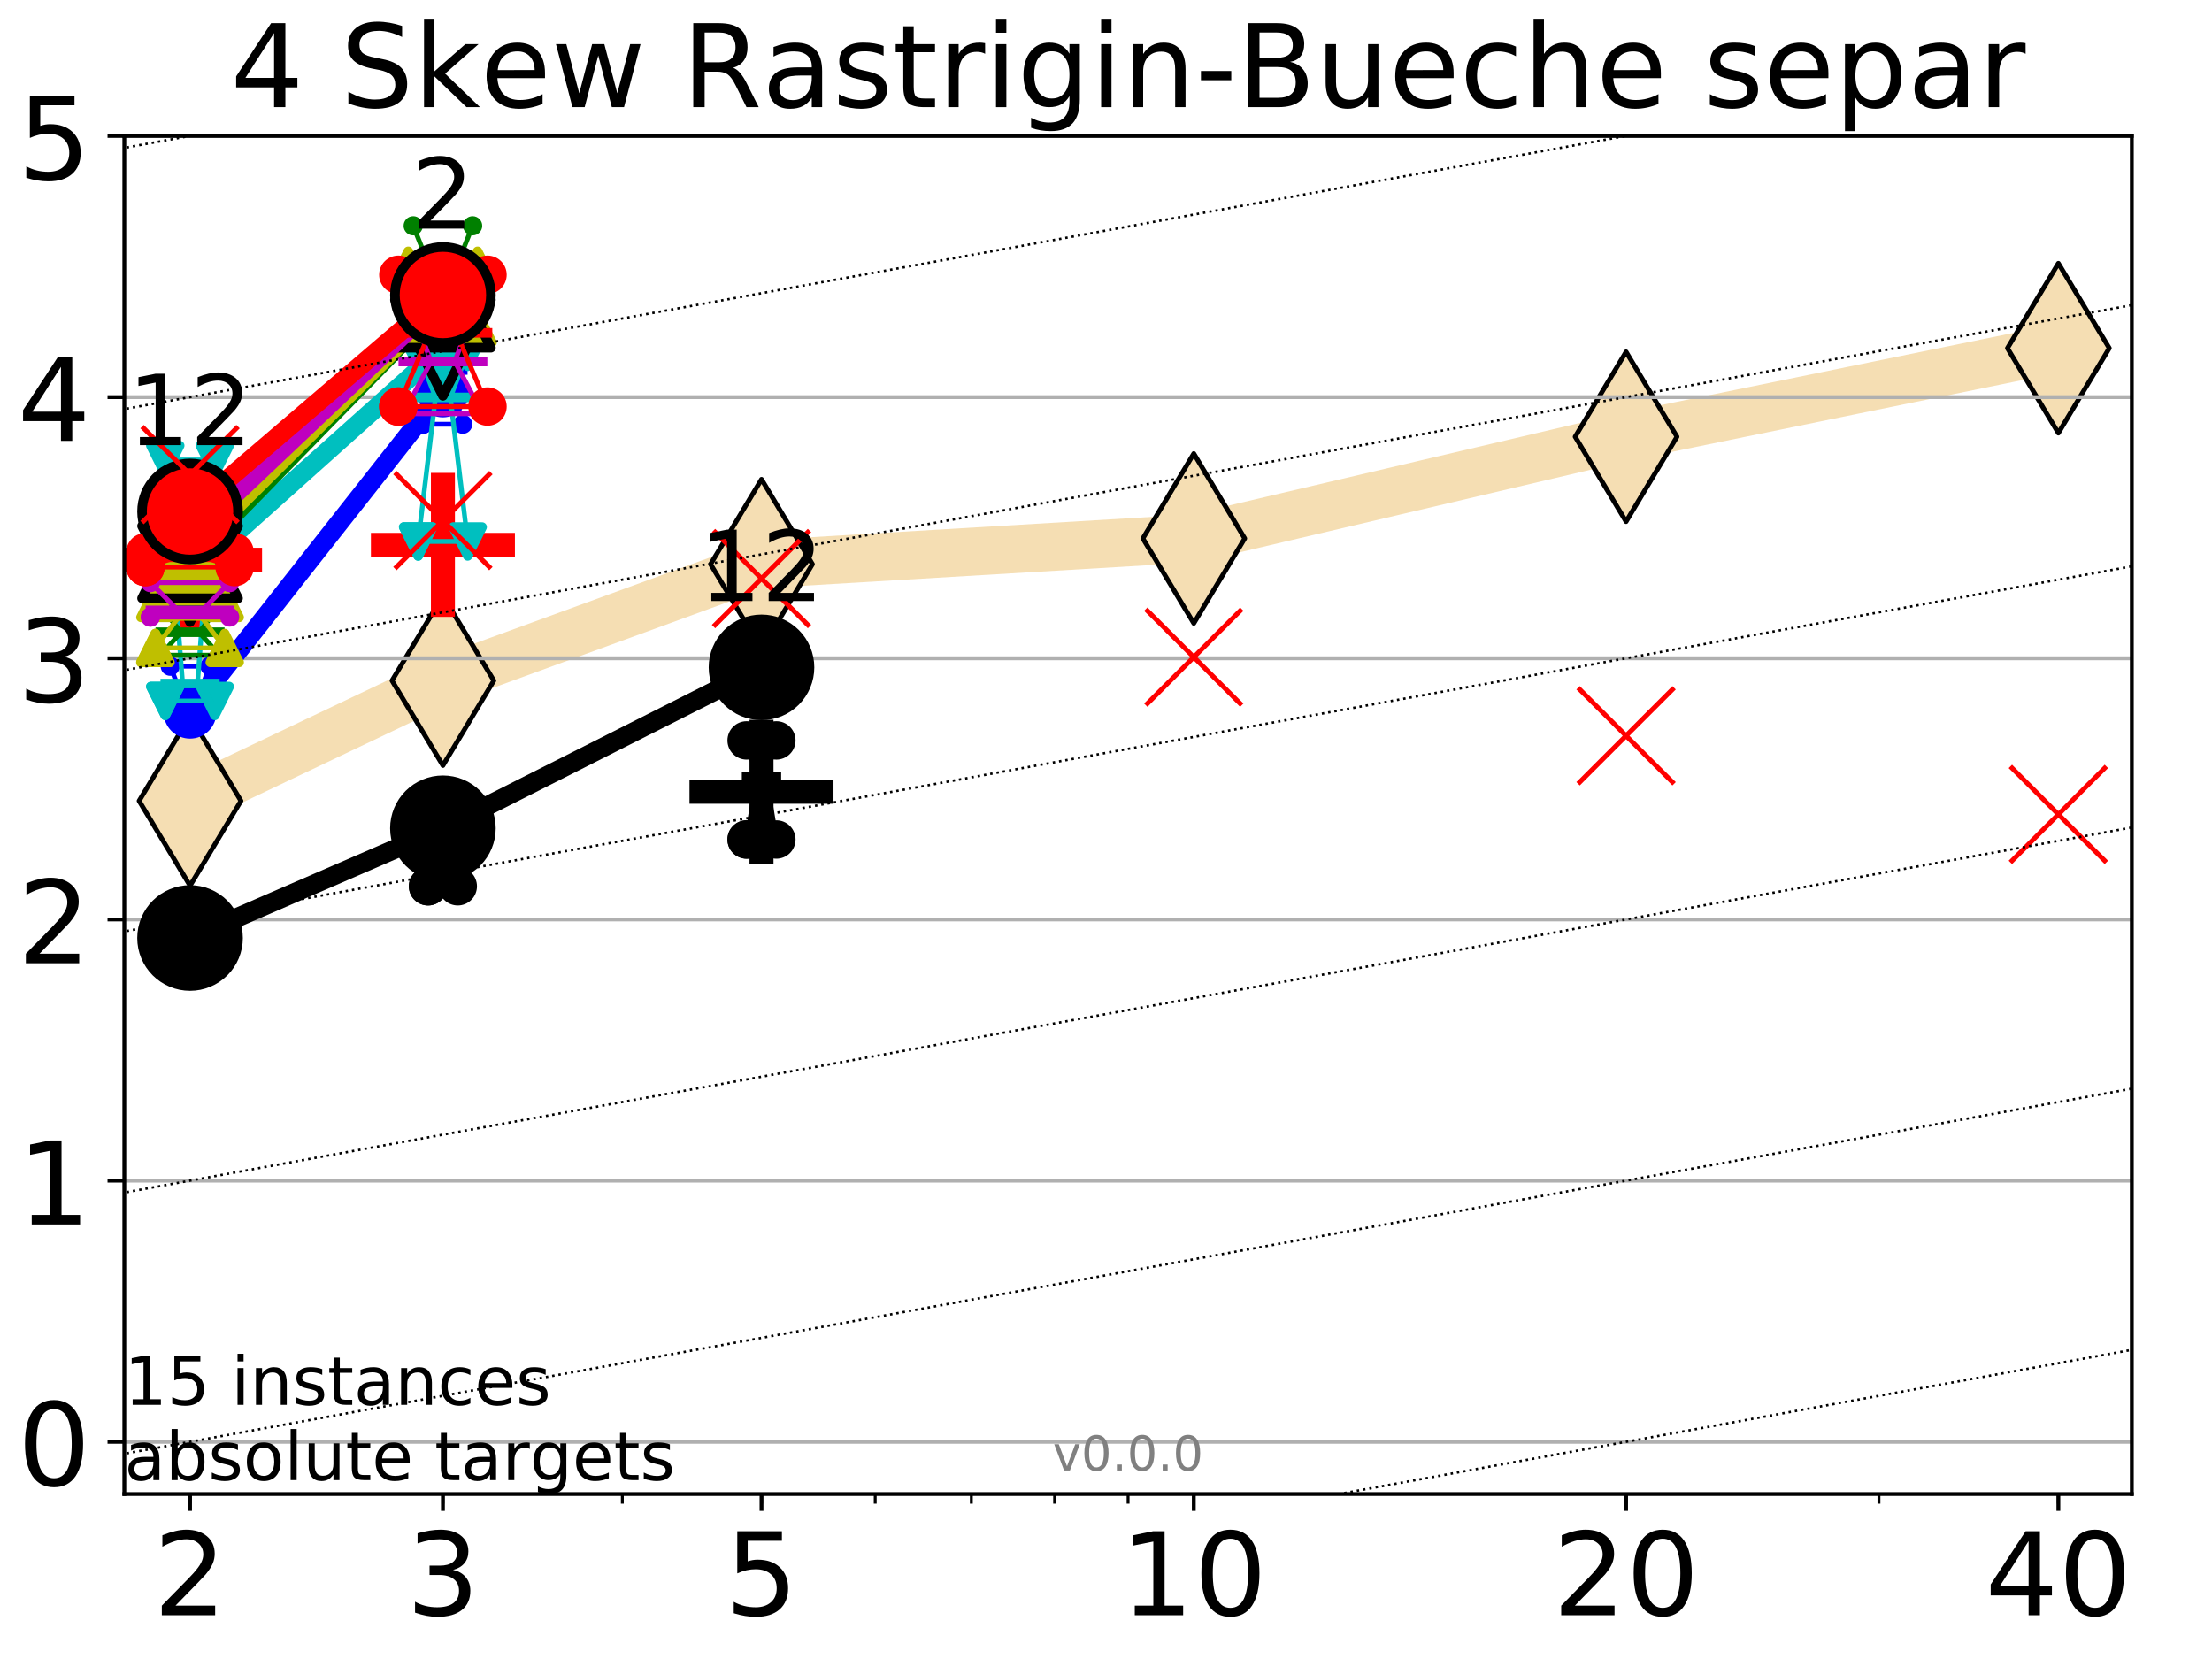 <?xml version="1.0" encoding="utf-8" standalone="no"?>
<!DOCTYPE svg PUBLIC "-//W3C//DTD SVG 1.1//EN"
  "http://www.w3.org/Graphics/SVG/1.1/DTD/svg11.dtd">
<!-- Created with matplotlib (http://matplotlib.org/) -->
<svg height="345.6pt" version="1.1" viewBox="0 0 460.8 345.6" width="460.8pt" xmlns="http://www.w3.org/2000/svg" xmlns:xlink="http://www.w3.org/1999/xlink">
 <defs>
  <style type="text/css">
*{stroke-linecap:butt;stroke-linejoin:round;}
  </style>
 </defs>
 <g id="figure_1">
  <g id="patch_1">
   <path d="M 0 345.6 
L 460.8 345.6 
L 460.8 0 
L 0 0 
z
" style="fill:#ffffff;"/>
  </g>
  <g id="axes_1">
   <g id="patch_2">
    <path d="M 25.9 311.24 
L 444.098 311.24 
L 444.098 28.32 
L 25.9 28.32 
z
" style="fill:#ffffff;"/>
   </g>
   <g id="line2d_1">
    <path clip-path="url(#ped9bd9c19a)" d="M 39.589 166.838 
L 92.267 141.786 
L 158.634 117.531 
L 248.688 112.166 
L 338.742 90.977 
L 428.796 72.533 
" style="fill:none;stroke:#f5deb3;stroke-linecap:square;stroke-width:10;"/>
    <defs>
     <path d="M -0 17.678 
L 10.607 0 
L 0 -17.678 
L -10.607 -0 
z
" id="m36a11fef7a" style="stroke:#000000;stroke-linejoin:miter;"/>
    </defs>
    <g clip-path="url(#ped9bd9c19a)">
     <use style="fill:#f5deb3;stroke:#000000;stroke-linejoin:miter;" x="39.589" xlink:href="#m36a11fef7a" y="166.838"/>
     <use style="fill:#f5deb3;stroke:#000000;stroke-linejoin:miter;" x="92.267" xlink:href="#m36a11fef7a" y="141.786"/>
     <use style="fill:#f5deb3;stroke:#000000;stroke-linejoin:miter;" x="158.634" xlink:href="#m36a11fef7a" y="117.531"/>
     <use style="fill:#f5deb3;stroke:#000000;stroke-linejoin:miter;" x="248.688" xlink:href="#m36a11fef7a" y="112.166"/>
     <use style="fill:#f5deb3;stroke:#000000;stroke-linejoin:miter;" x="338.742" xlink:href="#m36a11fef7a" y="90.977"/>
     <use style="fill:#f5deb3;stroke:#000000;stroke-linejoin:miter;" x="428.796" xlink:href="#m36a11fef7a" y="72.533"/>
    </g>
   </g>
   <g id="line2d_2">
    <defs>
     <path d="M -15 0 
L 15 0 
M 0 15 
L 0 -15 
" id="mab261af249" style="stroke:#ff0000;stroke-width:5;"/>
    </defs>
    <g clip-path="url(#ped9bd9c19a)">
     <use style="fill:#ff0000;stroke:#ff0000;stroke-width:5;" x="39.589" xlink:href="#mab261af249" y="116.602"/>
    </g>
   </g>
   <g id="line2d_3">
    <g clip-path="url(#ped9bd9c19a)">
     <use style="fill:#ff0000;stroke:#ff0000;stroke-width:5;" x="92.267" xlink:href="#mab261af249" y="113.512"/>
    </g>
   </g>
   <g id="line2d_4">
    <defs>
     <path d="M -15 0 
L 15 0 
M 0 15 
L 0 -15 
" id="m994e856c54" style="stroke:#000000;stroke-width:5;"/>
    </defs>
    <g clip-path="url(#ped9bd9c19a)">
     <use style="stroke:#000000;stroke-width:5;" x="158.634" xlink:href="#m994e856c54" y="164.939"/>
    </g>
   </g>
   <g id="matplotlib.axis_1">
    <g id="xtick_1">
     <g id="line2d_5">
      <defs>
       <path d="M 0 0 
L 0 3.5 
" id="m5c97ee161f" style="stroke:#000000;stroke-width:0.8;"/>
      </defs>
      <g>
       <use style="stroke:#000000;stroke-width:0.8;" x="39.589" xlink:href="#m5c97ee161f" y="311.24"/>
      </g>
     </g>
     <g id="text_1">
      <!-- 2 -->
      <defs>
       <path d="M 19.188 8.297 
L 53.609 8.297 
L 53.609 0 
L 7.328 0 
L 7.328 8.297 
Q 12.938 14.109 22.625 23.891 
Q 32.328 33.688 34.812 36.531 
Q 39.547 41.844 41.422 45.531 
Q 43.312 49.219 43.312 52.781 
Q 43.312 58.594 39.234 62.25 
Q 35.156 65.922 28.609 65.922 
Q 23.969 65.922 18.812 64.312 
Q 13.672 62.703 7.812 59.422 
L 7.812 69.391 
Q 13.766 71.781 18.938 73 
Q 24.125 74.219 28.422 74.219 
Q 39.75 74.219 46.484 68.547 
Q 53.219 62.891 53.219 53.422 
Q 53.219 48.922 51.531 44.891 
Q 49.859 40.875 45.406 35.406 
Q 44.188 33.984 37.641 27.219 
Q 31.109 20.453 19.188 8.297 
z
" id="DejaVuSans-32"/>
      </defs>
      <g transform="translate(31.953 336.476)scale(0.24 -0.24)">
       <use xlink:href="#DejaVuSans-32"/>
      </g>
     </g>
    </g>
    <g id="xtick_2">
     <g id="line2d_6">
      <g>
       <use style="stroke:#000000;stroke-width:0.8;" x="92.267" xlink:href="#m5c97ee161f" y="311.24"/>
      </g>
     </g>
     <g id="text_2">
      <!-- 3 -->
      <defs>
       <path d="M 40.578 39.312 
Q 47.656 37.797 51.625 33 
Q 55.609 28.219 55.609 21.188 
Q 55.609 10.406 48.188 4.484 
Q 40.766 -1.422 27.094 -1.422 
Q 22.516 -1.422 17.656 -0.516 
Q 12.797 0.391 7.625 2.203 
L 7.625 11.719 
Q 11.719 9.328 16.594 8.109 
Q 21.484 6.891 26.812 6.891 
Q 36.078 6.891 40.938 10.547 
Q 45.797 14.203 45.797 21.188 
Q 45.797 27.641 41.281 31.266 
Q 36.766 34.906 28.719 34.906 
L 20.219 34.906 
L 20.219 43.016 
L 29.109 43.016 
Q 36.375 43.016 40.234 45.922 
Q 44.094 48.828 44.094 54.297 
Q 44.094 59.906 40.109 62.906 
Q 36.141 65.922 28.719 65.922 
Q 24.656 65.922 20.016 65.031 
Q 15.375 64.156 9.812 62.312 
L 9.812 71.094 
Q 15.438 72.656 20.344 73.438 
Q 25.25 74.219 29.594 74.219 
Q 40.828 74.219 47.359 69.109 
Q 53.906 64.016 53.906 55.328 
Q 53.906 49.266 50.438 45.094 
Q 46.969 40.922 40.578 39.312 
z
" id="DejaVuSans-33"/>
      </defs>
      <g transform="translate(84.632 336.476)scale(0.24 -0.24)">
       <use xlink:href="#DejaVuSans-33"/>
      </g>
     </g>
    </g>
    <g id="xtick_3">
     <g id="line2d_7">
      <g>
       <use style="stroke:#000000;stroke-width:0.8;" x="158.634" xlink:href="#m5c97ee161f" y="311.24"/>
      </g>
     </g>
     <g id="text_3">
      <!-- 5 -->
      <defs>
       <path d="M 10.797 72.906 
L 49.516 72.906 
L 49.516 64.594 
L 19.828 64.594 
L 19.828 46.734 
Q 21.969 47.469 24.109 47.828 
Q 26.266 48.188 28.422 48.188 
Q 40.625 48.188 47.75 41.5 
Q 54.891 34.812 54.891 23.391 
Q 54.891 11.625 47.562 5.094 
Q 40.234 -1.422 26.906 -1.422 
Q 22.312 -1.422 17.547 -0.641 
Q 12.797 0.141 7.719 1.703 
L 7.719 11.625 
Q 12.109 9.234 16.797 8.062 
Q 21.484 6.891 26.703 6.891 
Q 35.156 6.891 40.078 11.328 
Q 45.016 15.766 45.016 23.391 
Q 45.016 31 40.078 35.438 
Q 35.156 39.891 26.703 39.891 
Q 22.75 39.891 18.812 39.016 
Q 14.891 38.141 10.797 36.281 
z
" id="DejaVuSans-35"/>
      </defs>
      <g transform="translate(150.999 336.476)scale(0.24 -0.24)">
       <use xlink:href="#DejaVuSans-35"/>
      </g>
     </g>
    </g>
    <g id="xtick_4">
     <g id="line2d_8">
      <g>
       <use style="stroke:#000000;stroke-width:0.8;" x="248.688" xlink:href="#m5c97ee161f" y="311.24"/>
      </g>
     </g>
     <g id="text_4">
      <!-- 10 -->
      <defs>
       <path d="M 12.406 8.297 
L 28.516 8.297 
L 28.516 63.922 
L 10.984 60.406 
L 10.984 69.391 
L 28.422 72.906 
L 38.281 72.906 
L 38.281 8.297 
L 54.391 8.297 
L 54.391 0 
L 12.406 0 
z
" id="DejaVuSans-31"/>
       <path d="M 31.781 66.406 
Q 24.172 66.406 20.328 58.906 
Q 16.5 51.422 16.5 36.375 
Q 16.5 21.391 20.328 13.891 
Q 24.172 6.391 31.781 6.391 
Q 39.453 6.391 43.281 13.891 
Q 47.125 21.391 47.125 36.375 
Q 47.125 51.422 43.281 58.906 
Q 39.453 66.406 31.781 66.406 
z
M 31.781 74.219 
Q 44.047 74.219 50.516 64.516 
Q 56.984 54.828 56.984 36.375 
Q 56.984 17.969 50.516 8.266 
Q 44.047 -1.422 31.781 -1.422 
Q 19.531 -1.422 13.062 8.266 
Q 6.594 17.969 6.594 36.375 
Q 6.594 54.828 13.062 64.516 
Q 19.531 74.219 31.781 74.219 
z
" id="DejaVuSans-30"/>
      </defs>
      <g transform="translate(233.418 336.476)scale(0.24 -0.24)">
       <use xlink:href="#DejaVuSans-31"/>
       <use x="63.623" xlink:href="#DejaVuSans-30"/>
      </g>
     </g>
    </g>
    <g id="xtick_5">
     <g id="line2d_9">
      <g>
       <use style="stroke:#000000;stroke-width:0.8;" x="338.742" xlink:href="#m5c97ee161f" y="311.24"/>
      </g>
     </g>
     <g id="text_5">
      <!-- 20 -->
      <g transform="translate(323.472 336.476)scale(0.24 -0.24)">
       <use xlink:href="#DejaVuSans-32"/>
       <use x="63.623" xlink:href="#DejaVuSans-30"/>
      </g>
     </g>
    </g>
    <g id="xtick_6">
     <g id="line2d_10">
      <g>
       <use style="stroke:#000000;stroke-width:0.8;" x="428.796" xlink:href="#m5c97ee161f" y="311.24"/>
      </g>
     </g>
     <g id="text_6">
      <!-- 40 -->
      <defs>
       <path d="M 37.797 64.312 
L 12.891 25.391 
L 37.797 25.391 
z
M 35.203 72.906 
L 47.609 72.906 
L 47.609 25.391 
L 58.016 25.391 
L 58.016 17.188 
L 47.609 17.188 
L 47.609 0 
L 37.797 0 
L 37.797 17.188 
L 4.891 17.188 
L 4.891 26.703 
z
" id="DejaVuSans-34"/>
      </defs>
      <g transform="translate(413.526 336.476)scale(0.24 -0.24)">
       <use xlink:href="#DejaVuSans-34"/>
       <use x="63.623" xlink:href="#DejaVuSans-30"/>
      </g>
     </g>
    </g>
    <g id="xtick_7">
     <g id="line2d_11">
      <defs>
       <path d="M 0 0 
L 0 2 
" id="m626684ec74" style="stroke:#000000;stroke-width:0.6;"/>
      </defs>
      <g>
       <use style="stroke:#000000;stroke-width:0.6;" x="39.589" xlink:href="#m626684ec74" y="311.24"/>
      </g>
     </g>
    </g>
    <g id="xtick_8">
     <g id="line2d_12">
      <g>
       <use style="stroke:#000000;stroke-width:0.6;" x="92.267" xlink:href="#m626684ec74" y="311.24"/>
      </g>
     </g>
    </g>
    <g id="xtick_9">
     <g id="line2d_13">
      <g>
       <use style="stroke:#000000;stroke-width:0.6;" x="129.643" xlink:href="#m626684ec74" y="311.24"/>
      </g>
     </g>
    </g>
    <g id="xtick_10">
     <g id="line2d_14">
      <g>
       <use style="stroke:#000000;stroke-width:0.6;" x="158.634" xlink:href="#m626684ec74" y="311.24"/>
      </g>
     </g>
    </g>
    <g id="xtick_11">
     <g id="line2d_15">
      <g>
       <use style="stroke:#000000;stroke-width:0.6;" x="182.321" xlink:href="#m626684ec74" y="311.24"/>
      </g>
     </g>
    </g>
    <g id="xtick_12">
     <g id="line2d_16">
      <g>
       <use style="stroke:#000000;stroke-width:0.6;" x="202.348" xlink:href="#m626684ec74" y="311.24"/>
      </g>
     </g>
    </g>
    <g id="xtick_13">
     <g id="line2d_17">
      <g>
       <use style="stroke:#000000;stroke-width:0.6;" x="219.697" xlink:href="#m626684ec74" y="311.24"/>
      </g>
     </g>
    </g>
    <g id="xtick_14">
     <g id="line2d_18">
      <g>
       <use style="stroke:#000000;stroke-width:0.6;" x="234.999" xlink:href="#m626684ec74" y="311.24"/>
      </g>
     </g>
    </g>
    <g id="xtick_15">
     <g id="line2d_19">
      <g>
       <use style="stroke:#000000;stroke-width:0.6;" x="338.742" xlink:href="#m626684ec74" y="311.24"/>
      </g>
     </g>
    </g>
    <g id="xtick_16">
     <g id="line2d_20">
      <g>
       <use style="stroke:#000000;stroke-width:0.6;" x="391.42" xlink:href="#m626684ec74" y="311.24"/>
      </g>
     </g>
    </g>
    <g id="xtick_17">
     <g id="line2d_21">
      <g>
       <use style="stroke:#000000;stroke-width:0.6;" x="428.796" xlink:href="#m626684ec74" y="311.24"/>
      </g>
     </g>
    </g>
   </g>
   <g id="matplotlib.axis_2">
    <g id="ytick_1">
     <g id="line2d_22">
      <path clip-path="url(#ped9bd9c19a)" d="M 25.9 300.358 
L 444.098 300.358 
" style="fill:none;stroke:#b0b0b0;stroke-linecap:square;stroke-width:0.8;"/>
     </g>
     <g id="line2d_23">
      <defs>
       <path d="M 0 0 
L -3.5 0 
" id="mb5aa2f2713" style="stroke:#000000;stroke-width:0.8;"/>
      </defs>
      <g>
       <use style="stroke:#000000;stroke-width:0.8;" x="25.9" xlink:href="#mb5aa2f2713" y="300.358"/>
      </g>
     </g>
     <g id="text_7">
      <!-- 0 -->
      <g transform="translate(3.63 309.477)scale(0.24 -0.24)">
       <use xlink:href="#DejaVuSans-30"/>
      </g>
     </g>
    </g>
    <g id="ytick_2">
     <g id="line2d_24">
      <path clip-path="url(#ped9bd9c19a)" d="M 25.9 245.951 
L 444.098 245.951 
" style="fill:none;stroke:#b0b0b0;stroke-linecap:square;stroke-width:0.8;"/>
     </g>
     <g id="line2d_25">
      <g>
       <use style="stroke:#000000;stroke-width:0.8;" x="25.9" xlink:href="#mb5aa2f2713" y="245.951"/>
      </g>
     </g>
     <g id="text_8">
      <!-- 1 -->
      <g transform="translate(3.63 255.069)scale(0.24 -0.24)">
       <use xlink:href="#DejaVuSans-31"/>
      </g>
     </g>
    </g>
    <g id="ytick_3">
     <g id="line2d_26">
      <path clip-path="url(#ped9bd9c19a)" d="M 25.9 191.543 
L 444.098 191.543 
" style="fill:none;stroke:#b0b0b0;stroke-linecap:square;stroke-width:0.8;"/>
     </g>
     <g id="line2d_27">
      <g>
       <use style="stroke:#000000;stroke-width:0.8;" x="25.9" xlink:href="#mb5aa2f2713" y="191.543"/>
      </g>
     </g>
     <g id="text_9">
      <!-- 2 -->
      <g transform="translate(3.63 200.661)scale(0.24 -0.24)">
       <use xlink:href="#DejaVuSans-32"/>
      </g>
     </g>
    </g>
    <g id="ytick_4">
     <g id="line2d_28">
      <path clip-path="url(#ped9bd9c19a)" d="M 25.9 137.135 
L 444.098 137.135 
" style="fill:none;stroke:#b0b0b0;stroke-linecap:square;stroke-width:0.8;"/>
     </g>
     <g id="line2d_29">
      <g>
       <use style="stroke:#000000;stroke-width:0.8;" x="25.9" xlink:href="#mb5aa2f2713" y="137.135"/>
      </g>
     </g>
     <g id="text_10">
      <!-- 3 -->
      <g transform="translate(3.63 146.254)scale(0.24 -0.24)">
       <use xlink:href="#DejaVuSans-33"/>
      </g>
     </g>
    </g>
    <g id="ytick_5">
     <g id="line2d_30">
      <path clip-path="url(#ped9bd9c19a)" d="M 25.9 82.728 
L 444.098 82.728 
" style="fill:none;stroke:#b0b0b0;stroke-linecap:square;stroke-width:0.8;"/>
     </g>
     <g id="line2d_31">
      <g>
       <use style="stroke:#000000;stroke-width:0.8;" x="25.9" xlink:href="#mb5aa2f2713" y="82.728"/>
      </g>
     </g>
     <g id="text_11">
      <!-- 4 -->
      <g transform="translate(3.63 91.846)scale(0.24 -0.24)">
       <use xlink:href="#DejaVuSans-34"/>
      </g>
     </g>
    </g>
    <g id="ytick_6">
     <g id="line2d_32">
      <path clip-path="url(#ped9bd9c19a)" d="M 25.9 28.32 
L 444.098 28.32 
" style="fill:none;stroke:#b0b0b0;stroke-linecap:square;stroke-width:0.8;"/>
     </g>
     <g id="line2d_33">
      <g>
       <use style="stroke:#000000;stroke-width:0.8;" x="25.9" xlink:href="#mb5aa2f2713" y="28.32"/>
      </g>
     </g>
     <g id="text_12">
      <!-- 5 -->
      <g transform="translate(3.63 37.438)scale(0.24 -0.24)">
       <use xlink:href="#DejaVuSans-35"/>
      </g>
     </g>
    </g>
   </g>
   <g id="line2d_34">
    <path clip-path="url(#ped9bd9c19a)" d="M 36.493 198.658 
L 38.66 193.902 
L 36.493 190.503 
L 42.684 190.503 
L 40.517 193.902 
L 42.684 198.658 
L 36.493 198.658 
" style="fill:none;stroke:#000000;stroke-linecap:square;"/>
   </g>
   <g id="line2d_35">
    <path clip-path="url(#ped9bd9c19a)" d="M 36.493 198.658 
L 42.684 198.658 
L 42.684 190.503 
L 36.493 190.503 
L 36.493 198.658 
" style="fill:none;"/>
    <defs>
     <path d="M 0 3 
C 0.796 3 1.559 2.684 2.121 2.121 
C 2.684 1.559 3 0.796 3 0 
C 3 -0.796 2.684 -1.559 2.121 -2.121 
C 1.559 -2.684 0.796 -3 0 -3 
C -0.796 -3 -1.559 -2.684 -2.121 -2.121 
C -2.684 -1.559 -3 -0.796 -3 0 
C -3 0.796 -2.684 1.559 -2.121 2.121 
C -1.559 2.684 -0.796 3 0 3 
z
" id="mb0324b9198" style="stroke:#000000;stroke-width:2;"/>
    </defs>
    <g clip-path="url(#ped9bd9c19a)">
     <use style="stroke:#000000;stroke-width:2;" x="36.493" xlink:href="#mb0324b9198" y="198.658"/>
     <use style="stroke:#000000;stroke-width:2;" x="42.684" xlink:href="#mb0324b9198" y="198.658"/>
     <use style="stroke:#000000;stroke-width:2;" x="42.684" xlink:href="#mb0324b9198" y="190.503"/>
     <use style="stroke:#000000;stroke-width:2;" x="36.493" xlink:href="#mb0324b9198" y="190.503"/>
     <use style="stroke:#000000;stroke-width:2;" x="36.493" xlink:href="#mb0324b9198" y="198.658"/>
    </g>
   </g>
   <g id="line2d_36">
    <path clip-path="url(#ped9bd9c19a)" d="M 36.493 193.902 
L 42.684 193.902 
" style="fill:none;stroke:#000000;stroke-linecap:square;stroke-width:2;"/>
   </g>
   <g id="line2d_37">
    <path clip-path="url(#ped9bd9c19a)" d="M 89.171 184.628 
L 91.338 177.786 
L 89.171 173.64 
L 95.362 173.64 
L 93.195 177.786 
L 95.362 184.628 
L 89.171 184.628 
" style="fill:none;stroke:#000000;stroke-linecap:square;"/>
   </g>
   <g id="line2d_38">
    <path clip-path="url(#ped9bd9c19a)" d="M 89.171 184.628 
L 95.362 184.628 
L 95.362 173.64 
L 89.171 173.64 
L 89.171 184.628 
" style="fill:none;"/>
    <g clip-path="url(#ped9bd9c19a)">
     <use style="stroke:#000000;stroke-width:2;" x="89.171" xlink:href="#mb0324b9198" y="184.628"/>
     <use style="stroke:#000000;stroke-width:2;" x="95.362" xlink:href="#mb0324b9198" y="184.628"/>
     <use style="stroke:#000000;stroke-width:2;" x="95.362" xlink:href="#mb0324b9198" y="173.64"/>
     <use style="stroke:#000000;stroke-width:2;" x="89.171" xlink:href="#mb0324b9198" y="173.64"/>
     <use style="stroke:#000000;stroke-width:2;" x="89.171" xlink:href="#mb0324b9198" y="184.628"/>
    </g>
   </g>
   <g id="line2d_39">
    <path clip-path="url(#ped9bd9c19a)" d="M 89.171 177.786 
L 95.362 177.786 
" style="fill:none;stroke:#000000;stroke-linecap:square;stroke-width:2;"/>
   </g>
   <g id="line2d_40">
    <path clip-path="url(#ped9bd9c19a)" d="M 155.538 174.883 
L 157.705 161.901 
L 155.538 154.243 
L 161.729 154.243 
L 159.562 161.901 
L 161.729 174.883 
L 155.538 174.883 
" style="fill:none;stroke:#000000;stroke-linecap:square;"/>
   </g>
   <g id="line2d_41">
    <path clip-path="url(#ped9bd9c19a)" d="M 155.538 174.883 
L 161.729 174.883 
L 161.729 154.243 
L 155.538 154.243 
L 155.538 174.883 
" style="fill:none;"/>
    <g clip-path="url(#ped9bd9c19a)">
     <use style="stroke:#000000;stroke-width:2;" x="155.538" xlink:href="#mb0324b9198" y="174.883"/>
     <use style="stroke:#000000;stroke-width:2;" x="161.729" xlink:href="#mb0324b9198" y="174.883"/>
     <use style="stroke:#000000;stroke-width:2;" x="161.729" xlink:href="#mb0324b9198" y="154.243"/>
     <use style="stroke:#000000;stroke-width:2;" x="155.538" xlink:href="#mb0324b9198" y="154.243"/>
     <use style="stroke:#000000;stroke-width:2;" x="155.538" xlink:href="#mb0324b9198" y="174.883"/>
    </g>
   </g>
   <g id="line2d_42">
    <path clip-path="url(#ped9bd9c19a)" d="M 155.538 161.901 
L 161.729 161.901 
" style="fill:none;stroke:#000000;stroke-linecap:square;stroke-width:2;"/>
   </g>
   <g id="line2d_43">
    <path clip-path="url(#ped9bd9c19a)" d="M 39.589 195.402 
L 92.267 172.548 
" style="fill:none;stroke:#000000;stroke-linecap:square;stroke-width:4;"/>
   </g>
   <g id="line2d_44">
    <path clip-path="url(#ped9bd9c19a)" d="M 92.267 172.548 
L 158.634 139.027 
" style="fill:none;stroke:#000000;stroke-linecap:square;stroke-width:4;"/>
   </g>
   <g id="line2d_45">
    <path clip-path="url(#ped9bd9c19a)" d="M 39.589 195.402 
L 92.267 172.548 
L 158.634 139.027 
" style="fill:none;"/>
    <defs>
     <path d="M 0 10 
C 2.652 10 5.196 8.946 7.071 7.071 
C 8.946 5.196 10 2.652 10 0 
C 10 -2.652 8.946 -5.196 7.071 -7.071 
C 5.196 -8.946 2.652 -10 0 -10 
C -2.652 -10 -5.196 -8.946 -7.071 -7.071 
C -8.946 -5.196 -10 -2.652 -10 0 
C -10 2.652 -8.946 5.196 -7.071 7.071 
C -5.196 8.946 -2.652 10 0 10 
z
" id="mf882b3910e" style="stroke:#000000;stroke-width:2;"/>
    </defs>
    <g clip-path="url(#ped9bd9c19a)">
     <use style="stroke:#000000;stroke-width:2;" x="39.589" xlink:href="#mf882b3910e" y="195.402"/>
     <use style="stroke:#000000;stroke-width:2;" x="92.267" xlink:href="#mf882b3910e" y="172.548"/>
     <use style="stroke:#000000;stroke-width:2;" x="158.634" xlink:href="#mf882b3910e" y="139.027"/>
    </g>
   </g>
   <g id="line2d_46">
    <path clip-path="url(#ped9bd9c19a)" d="M 35.461 147.997 
L 38.35 146.213 
L 35.461 138.787 
L 43.716 138.787 
L 40.827 146.213 
L 43.716 147.997 
L 35.461 147.997 
" style="fill:none;stroke:#0000ff;stroke-linecap:square;"/>
   </g>
   <g id="line2d_47">
    <path clip-path="url(#ped9bd9c19a)" d="M 35.461 147.997 
L 43.716 147.997 
L 43.716 138.787 
L 35.461 138.787 
L 35.461 147.997 
" style="fill:none;"/>
    <defs>
     <path d="M 0 1.5 
C 0.398 1.5 0.779 1.342 1.061 1.061 
C 1.342 0.779 1.5 0.398 1.5 0 
C 1.5 -0.398 1.342 -0.779 1.061 -1.061 
C 0.779 -1.342 0.398 -1.5 0 -1.5 
C -0.398 -1.5 -0.779 -1.342 -1.061 -1.061 
C -1.342 -0.779 -1.5 -0.398 -1.5 0 
C -1.5 0.398 -1.342 0.779 -1.061 1.061 
C -0.779 1.342 -0.398 1.5 0 1.5 
z
" id="md326c3c5b8" style="stroke:#0000ff;"/>
    </defs>
    <g clip-path="url(#ped9bd9c19a)">
     <use style="fill:#0000ff;stroke:#0000ff;" x="35.461" xlink:href="#md326c3c5b8" y="147.997"/>
     <use style="fill:#0000ff;stroke:#0000ff;" x="43.716" xlink:href="#md326c3c5b8" y="147.997"/>
     <use style="fill:#0000ff;stroke:#0000ff;" x="43.716" xlink:href="#md326c3c5b8" y="138.787"/>
     <use style="fill:#0000ff;stroke:#0000ff;" x="35.461" xlink:href="#md326c3c5b8" y="138.787"/>
     <use style="fill:#0000ff;stroke:#0000ff;" x="35.461" xlink:href="#md326c3c5b8" y="147.997"/>
    </g>
   </g>
   <g id="line2d_48">
    <path clip-path="url(#ped9bd9c19a)" d="M 35.461 146.213 
L 43.716 146.213 
" style="fill:none;stroke:#0000ff;stroke-linecap:square;stroke-width:2;"/>
   </g>
   <g id="line2d_49">
    <path clip-path="url(#ped9bd9c19a)" d="M 88.139 88.376 
L 91.028 77.062 
L 88.139 69.181 
L 96.394 69.181 
L 93.505 77.062 
L 96.394 88.376 
L 88.139 88.376 
" style="fill:none;stroke:#0000ff;stroke-linecap:square;"/>
   </g>
   <g id="line2d_50">
    <path clip-path="url(#ped9bd9c19a)" d="M 88.139 88.376 
L 96.394 88.376 
L 96.394 69.181 
L 88.139 69.181 
L 88.139 88.376 
" style="fill:none;"/>
    <g clip-path="url(#ped9bd9c19a)">
     <use style="fill:#0000ff;stroke:#0000ff;" x="88.139" xlink:href="#md326c3c5b8" y="88.376"/>
     <use style="fill:#0000ff;stroke:#0000ff;" x="96.394" xlink:href="#md326c3c5b8" y="88.376"/>
     <use style="fill:#0000ff;stroke:#0000ff;" x="96.394" xlink:href="#md326c3c5b8" y="69.181"/>
     <use style="fill:#0000ff;stroke:#0000ff;" x="88.139" xlink:href="#md326c3c5b8" y="69.181"/>
     <use style="fill:#0000ff;stroke:#0000ff;" x="88.139" xlink:href="#md326c3c5b8" y="88.376"/>
    </g>
   </g>
   <g id="line2d_51">
    <path clip-path="url(#ped9bd9c19a)" d="M 88.139 77.062 
L 96.394 77.062 
" style="fill:none;stroke:#0000ff;stroke-linecap:square;stroke-width:2;"/>
   </g>
   <g id="line2d_52">
    <path clip-path="url(#ped9bd9c19a)" d="M 39.589 148.37 
L 92.267 81.44 
" style="fill:none;stroke:#0000ff;stroke-linecap:square;stroke-width:4;"/>
   </g>
   <g id="line2d_53">
    <path clip-path="url(#ped9bd9c19a)" d="M 39.589 148.37 
L 92.267 81.44 
" style="fill:none;"/>
    <defs>
     <path d="M 0 5 
C 1.326 5 2.598 4.473 3.536 3.536 
C 4.473 2.598 5 1.326 5 0 
C 5 -1.326 4.473 -2.598 3.536 -3.536 
C 2.598 -4.473 1.326 -5 0 -5 
C -1.326 -5 -2.598 -4.473 -3.536 -3.536 
C -4.473 -2.598 -5 -1.326 -5 0 
C -5 1.326 -4.473 2.598 -3.536 3.536 
C -2.598 4.473 -1.326 5 0 5 
z
" id="m1780c601df" style="stroke:#0000ff;"/>
    </defs>
    <g clip-path="url(#ped9bd9c19a)">
     <use style="fill:#0000ff;stroke:#0000ff;" x="39.589" xlink:href="#m1780c601df" y="148.37"/>
     <use style="fill:#0000ff;stroke:#0000ff;" x="92.267" xlink:href="#m1780c601df" y="81.44"/>
    </g>
   </g>
   <g id="line2d_54">
    <path clip-path="url(#ped9bd9c19a)" d="M 34.429 146.023 
L 38.041 142.393 
L 34.429 95.82 
L 44.748 95.82 
L 41.136 142.393 
L 44.748 146.023 
L 34.429 146.023 
" style="fill:none;stroke:#00bfbf;stroke-linecap:square;"/>
   </g>
   <g id="line2d_55">
    <path clip-path="url(#ped9bd9c19a)" d="M 34.429 146.023 
L 44.748 146.023 
L 44.748 95.82 
L 34.429 95.82 
L 34.429 146.023 
" style="fill:none;"/>
    <defs>
     <path d="M -0 3 
L 3 -3 
L -3 -3 
z
" id="m256a2bbcb3" style="stroke:#00bfbf;stroke-linejoin:miter;stroke-width:2;"/>
    </defs>
    <g clip-path="url(#ped9bd9c19a)">
     <use style="fill:#00bfbf;stroke:#00bfbf;stroke-linejoin:miter;stroke-width:2;" x="34.429" xlink:href="#m256a2bbcb3" y="146.023"/>
     <use style="fill:#00bfbf;stroke:#00bfbf;stroke-linejoin:miter;stroke-width:2;" x="44.748" xlink:href="#m256a2bbcb3" y="146.023"/>
     <use style="fill:#00bfbf;stroke:#00bfbf;stroke-linejoin:miter;stroke-width:2;" x="44.748" xlink:href="#m256a2bbcb3" y="95.82"/>
     <use style="fill:#00bfbf;stroke:#00bfbf;stroke-linejoin:miter;stroke-width:2;" x="34.429" xlink:href="#m256a2bbcb3" y="95.82"/>
     <use style="fill:#00bfbf;stroke:#00bfbf;stroke-linejoin:miter;stroke-width:2;" x="34.429" xlink:href="#m256a2bbcb3" y="146.023"/>
    </g>
   </g>
   <g id="line2d_56">
    <path clip-path="url(#ped9bd9c19a)" d="M 34.429 142.393 
L 44.748 142.393 
" style="fill:none;stroke:#00bfbf;stroke-linecap:square;stroke-width:2;"/>
   </g>
   <g id="line2d_57">
    <path clip-path="url(#ped9bd9c19a)" d="M 87.107 112.801 
L 90.719 82.786 
L 87.107 73.3 
L 97.426 73.3 
L 93.815 82.786 
L 97.426 112.801 
L 87.107 112.801 
" style="fill:none;stroke:#00bfbf;stroke-linecap:square;"/>
   </g>
   <g id="line2d_58">
    <path clip-path="url(#ped9bd9c19a)" d="M 87.107 112.801 
L 97.426 112.801 
L 97.426 73.3 
L 87.107 73.3 
L 87.107 112.801 
" style="fill:none;"/>
    <g clip-path="url(#ped9bd9c19a)">
     <use style="fill:#00bfbf;stroke:#00bfbf;stroke-linejoin:miter;stroke-width:2;" x="87.107" xlink:href="#m256a2bbcb3" y="112.801"/>
     <use style="fill:#00bfbf;stroke:#00bfbf;stroke-linejoin:miter;stroke-width:2;" x="97.426" xlink:href="#m256a2bbcb3" y="112.801"/>
     <use style="fill:#00bfbf;stroke:#00bfbf;stroke-linejoin:miter;stroke-width:2;" x="97.426" xlink:href="#m256a2bbcb3" y="73.3"/>
     <use style="fill:#00bfbf;stroke:#00bfbf;stroke-linejoin:miter;stroke-width:2;" x="87.107" xlink:href="#m256a2bbcb3" y="73.3"/>
     <use style="fill:#00bfbf;stroke:#00bfbf;stroke-linejoin:miter;stroke-width:2;" x="87.107" xlink:href="#m256a2bbcb3" y="112.801"/>
    </g>
   </g>
   <g id="line2d_59">
    <path clip-path="url(#ped9bd9c19a)" d="M 87.107 82.786 
L 97.426 82.786 
" style="fill:none;stroke:#00bfbf;stroke-linecap:square;stroke-width:2;"/>
   </g>
   <g id="line2d_60">
    <path clip-path="url(#ped9bd9c19a)" d="M 39.589 119.578 
L 92.267 72.464 
" style="fill:none;stroke:#00bfbf;stroke-linecap:square;stroke-width:4;"/>
   </g>
   <g id="line2d_61">
    <path clip-path="url(#ped9bd9c19a)" d="M 39.589 119.578 
L 92.267 72.464 
" style="fill:none;"/>
    <defs>
     <path d="M -0 10 
L 10 -10 
L -10 -10 
z
" id="m003fdb9f86" style="stroke:#000000;stroke-linejoin:miter;stroke-width:2;"/>
    </defs>
    <g clip-path="url(#ped9bd9c19a)">
     <use style="fill:#00bfbf;stroke:#000000;stroke-linejoin:miter;stroke-width:2;" x="39.589" xlink:href="#m003fdb9f86" y="119.578"/>
     <use style="fill:#00bfbf;stroke:#000000;stroke-linejoin:miter;stroke-width:2;" x="92.267" xlink:href="#m003fdb9f86" y="72.464"/>
    </g>
   </g>
   <g id="line2d_62">
    <path clip-path="url(#ped9bd9c19a)" d="M 33.397 136.494 
L 37.731 131.703 
L 33.397 126.372 
L 45.78 126.372 
L 41.446 131.703 
L 45.78 136.494 
L 33.397 136.494 
" style="fill:none;stroke:#008000;stroke-linecap:square;"/>
   </g>
   <g id="line2d_63">
    <path clip-path="url(#ped9bd9c19a)" d="M 33.397 136.494 
L 45.78 136.494 
L 45.78 126.372 
L 33.397 126.372 
L 33.397 136.494 
" style="fill:none;"/>
    <defs>
     <path d="M 0 1.5 
C 0.398 1.5 0.779 1.342 1.061 1.061 
C 1.342 0.779 1.5 0.398 1.5 0 
C 1.5 -0.398 1.342 -0.779 1.061 -1.061 
C 0.779 -1.342 0.398 -1.5 0 -1.5 
C -0.398 -1.5 -0.779 -1.342 -1.061 -1.061 
C -1.342 -0.779 -1.5 -0.398 -1.5 0 
C -1.5 0.398 -1.342 0.779 -1.061 1.061 
C -0.779 1.342 -0.398 1.5 0 1.5 
z
" id="m25f362815b" style="stroke:#008000;"/>
    </defs>
    <g clip-path="url(#ped9bd9c19a)">
     <use style="fill:#008000;stroke:#008000;" x="33.397" xlink:href="#m25f362815b" y="136.494"/>
     <use style="fill:#008000;stroke:#008000;" x="45.78" xlink:href="#m25f362815b" y="136.494"/>
     <use style="fill:#008000;stroke:#008000;" x="45.78" xlink:href="#m25f362815b" y="126.372"/>
     <use style="fill:#008000;stroke:#008000;" x="33.397" xlink:href="#m25f362815b" y="126.372"/>
     <use style="fill:#008000;stroke:#008000;" x="33.397" xlink:href="#m25f362815b" y="136.494"/>
    </g>
   </g>
   <g id="line2d_64">
    <path clip-path="url(#ped9bd9c19a)" d="M 33.397 131.703 
L 45.78 131.703 
" style="fill:none;stroke:#008000;stroke-linecap:square;stroke-width:2;"/>
   </g>
   <g id="line2d_65">
    <path clip-path="url(#ped9bd9c19a)" d="M 86.075 64.404 
L 90.409 57.904 
L 86.075 47.039 
L 98.458 47.039 
L 94.124 57.904 
L 98.458 64.404 
L 86.075 64.404 
" style="fill:none;stroke:#008000;stroke-linecap:square;"/>
   </g>
   <g id="line2d_66">
    <path clip-path="url(#ped9bd9c19a)" d="M 86.075 64.404 
L 98.458 64.404 
L 98.458 47.039 
L 86.075 47.039 
L 86.075 64.404 
" style="fill:none;"/>
    <g clip-path="url(#ped9bd9c19a)">
     <use style="fill:#008000;stroke:#008000;" x="86.075" xlink:href="#m25f362815b" y="64.404"/>
     <use style="fill:#008000;stroke:#008000;" x="98.458" xlink:href="#m25f362815b" y="64.404"/>
     <use style="fill:#008000;stroke:#008000;" x="98.458" xlink:href="#m25f362815b" y="47.039"/>
     <use style="fill:#008000;stroke:#008000;" x="86.075" xlink:href="#m25f362815b" y="47.039"/>
     <use style="fill:#008000;stroke:#008000;" x="86.075" xlink:href="#m25f362815b" y="64.404"/>
    </g>
   </g>
   <g id="line2d_67">
    <path clip-path="url(#ped9bd9c19a)" d="M 86.075 57.904 
L 98.458 57.904 
" style="fill:none;stroke:#008000;stroke-linecap:square;stroke-width:2;"/>
   </g>
   <g id="line2d_68">
    <path clip-path="url(#ped9bd9c19a)" d="M 39.589 116.458 
L 92.267 62.496 
" style="fill:none;stroke:#008000;stroke-linecap:square;stroke-width:4;"/>
   </g>
   <g id="line2d_69">
    <path clip-path="url(#ped9bd9c19a)" d="M 39.589 116.458 
L 92.267 62.496 
" style="fill:none;"/>
    <defs>
     <path d="M 0 5 
C 1.326 5 2.598 4.473 3.536 3.536 
C 4.473 2.598 5 1.326 5 0 
C 5 -1.326 4.473 -2.598 3.536 -3.536 
C 2.598 -4.473 1.326 -5 0 -5 
C -1.326 -5 -2.598 -4.473 -3.536 -3.536 
C -4.473 -2.598 -5 -1.326 -5 0 
C -5 1.326 -4.473 2.598 -3.536 3.536 
C -2.598 4.473 -1.326 5 0 5 
z
" id="m5a08f52e84" style="stroke:#008000;"/>
    </defs>
    <g clip-path="url(#ped9bd9c19a)">
     <use style="fill:#008000;stroke:#008000;" x="39.589" xlink:href="#m5a08f52e84" y="116.458"/>
     <use style="fill:#008000;stroke:#008000;" x="92.267" xlink:href="#m5a08f52e84" y="62.496"/>
    </g>
   </g>
   <g id="line2d_70">
    <path clip-path="url(#ped9bd9c19a)" d="M 32.365 134.98 
L 37.422 128.303 
L 32.365 125.605 
L 46.812 125.605 
L 41.755 128.303 
L 46.812 134.98 
L 32.365 134.98 
" style="fill:none;stroke:#bfbf00;stroke-linecap:square;"/>
   </g>
   <g id="line2d_71">
    <path clip-path="url(#ped9bd9c19a)" d="M 32.365 134.98 
L 46.812 134.98 
L 46.812 125.605 
L 32.365 125.605 
L 32.365 134.98 
" style="fill:none;"/>
    <defs>
     <path d="M 0 -3 
L -3 3 
L 3 3 
z
" id="m906f4ed0de" style="stroke:#bfbf00;stroke-linejoin:miter;stroke-width:2;"/>
    </defs>
    <g clip-path="url(#ped9bd9c19a)">
     <use style="fill:#bfbf00;stroke:#bfbf00;stroke-linejoin:miter;stroke-width:2;" x="32.365" xlink:href="#m906f4ed0de" y="134.98"/>
     <use style="fill:#bfbf00;stroke:#bfbf00;stroke-linejoin:miter;stroke-width:2;" x="46.812" xlink:href="#m906f4ed0de" y="134.98"/>
     <use style="fill:#bfbf00;stroke:#bfbf00;stroke-linejoin:miter;stroke-width:2;" x="46.812" xlink:href="#m906f4ed0de" y="125.605"/>
     <use style="fill:#bfbf00;stroke:#bfbf00;stroke-linejoin:miter;stroke-width:2;" x="32.365" xlink:href="#m906f4ed0de" y="125.605"/>
     <use style="fill:#bfbf00;stroke:#bfbf00;stroke-linejoin:miter;stroke-width:2;" x="32.365" xlink:href="#m906f4ed0de" y="134.98"/>
    </g>
   </g>
   <g id="line2d_72">
    <path clip-path="url(#ped9bd9c19a)" d="M 32.365 128.303 
L 46.812 128.303 
" style="fill:none;stroke:#bfbf00;stroke-linecap:square;stroke-width:2;"/>
   </g>
   <g id="line2d_73">
    <path clip-path="url(#ped9bd9c19a)" d="M 85.043 68.342 
L 90.1 60.808 
L 85.043 55.354 
L 99.49 55.354 
L 94.434 60.808 
L 99.49 68.342 
L 85.043 68.342 
" style="fill:none;stroke:#bfbf00;stroke-linecap:square;"/>
   </g>
   <g id="line2d_74">
    <path clip-path="url(#ped9bd9c19a)" d="M 85.043 68.342 
L 99.49 68.342 
L 99.49 55.354 
L 85.043 55.354 
L 85.043 68.342 
" style="fill:none;"/>
    <g clip-path="url(#ped9bd9c19a)">
     <use style="fill:#bfbf00;stroke:#bfbf00;stroke-linejoin:miter;stroke-width:2;" x="85.043" xlink:href="#m906f4ed0de" y="68.342"/>
     <use style="fill:#bfbf00;stroke:#bfbf00;stroke-linejoin:miter;stroke-width:2;" x="99.49" xlink:href="#m906f4ed0de" y="68.342"/>
     <use style="fill:#bfbf00;stroke:#bfbf00;stroke-linejoin:miter;stroke-width:2;" x="99.49" xlink:href="#m906f4ed0de" y="55.354"/>
     <use style="fill:#bfbf00;stroke:#bfbf00;stroke-linejoin:miter;stroke-width:2;" x="85.043" xlink:href="#m906f4ed0de" y="55.354"/>
     <use style="fill:#bfbf00;stroke:#bfbf00;stroke-linejoin:miter;stroke-width:2;" x="85.043" xlink:href="#m906f4ed0de" y="68.342"/>
    </g>
   </g>
   <g id="line2d_75">
    <path clip-path="url(#ped9bd9c19a)" d="M 85.043 60.808 
L 99.49 60.808 
" style="fill:none;stroke:#bfbf00;stroke-linecap:square;stroke-width:2;"/>
   </g>
   <g id="line2d_76">
    <path clip-path="url(#ped9bd9c19a)" d="M 39.589 114.631 
L 92.267 62.436 
" style="fill:none;stroke:#bfbf00;stroke-linecap:square;stroke-width:4;"/>
   </g>
   <g id="line2d_77">
    <path clip-path="url(#ped9bd9c19a)" d="M 39.589 114.631 
L 92.267 62.436 
" style="fill:none;"/>
    <defs>
     <path d="M 0 -10 
L -10 10 
L 10 10 
z
" id="md6344edfc8" style="stroke:#000000;stroke-linejoin:miter;stroke-width:2;"/>
    </defs>
    <g clip-path="url(#ped9bd9c19a)">
     <use style="fill:#bfbf00;stroke:#000000;stroke-linejoin:miter;stroke-width:2;" x="39.589" xlink:href="#md6344edfc8" y="114.631"/>
     <use style="fill:#bfbf00;stroke:#000000;stroke-linejoin:miter;stroke-width:2;" x="92.267" xlink:href="#md6344edfc8" y="62.436"/>
    </g>
   </g>
   <g id="line2d_78">
    <path clip-path="url(#ped9bd9c19a)" d="M 31.333 128.544 
L 37.112 127.156 
L 31.333 121.373 
L 47.844 121.373 
L 42.065 127.156 
L 47.844 128.544 
L 31.333 128.544 
" style="fill:none;stroke:#bf00bf;stroke-linecap:square;"/>
   </g>
   <g id="line2d_79">
    <path clip-path="url(#ped9bd9c19a)" d="M 31.333 128.544 
L 47.844 128.544 
L 47.844 121.373 
L 31.333 121.373 
L 31.333 128.544 
" style="fill:none;"/>
    <defs>
     <path d="M 0 1.5 
C 0.398 1.5 0.779 1.342 1.061 1.061 
C 1.342 0.779 1.5 0.398 1.5 0 
C 1.5 -0.398 1.342 -0.779 1.061 -1.061 
C 0.779 -1.342 0.398 -1.5 0 -1.5 
C -0.398 -1.5 -0.779 -1.342 -1.061 -1.061 
C -1.342 -0.779 -1.5 -0.398 -1.5 0 
C -1.5 0.398 -1.342 0.779 -1.061 1.061 
C -0.779 1.342 -0.398 1.5 0 1.5 
z
" id="m99645c62fc" style="stroke:#bf00bf;"/>
    </defs>
    <g clip-path="url(#ped9bd9c19a)">
     <use style="fill:#bf00bf;stroke:#bf00bf;" x="31.333" xlink:href="#m99645c62fc" y="128.544"/>
     <use style="fill:#bf00bf;stroke:#bf00bf;" x="47.844" xlink:href="#m99645c62fc" y="128.544"/>
     <use style="fill:#bf00bf;stroke:#bf00bf;" x="47.844" xlink:href="#m99645c62fc" y="121.373"/>
     <use style="fill:#bf00bf;stroke:#bf00bf;" x="31.333" xlink:href="#m99645c62fc" y="121.373"/>
     <use style="fill:#bf00bf;stroke:#bf00bf;" x="31.333" xlink:href="#m99645c62fc" y="128.544"/>
    </g>
   </g>
   <g id="line2d_80">
    <path clip-path="url(#ped9bd9c19a)" d="M 31.333 127.156 
L 47.844 127.156 
" style="fill:none;stroke:#bf00bf;stroke-linecap:square;stroke-width:2;"/>
   </g>
   <g id="line2d_81">
    <path clip-path="url(#ped9bd9c19a)" d="M 84.012 86.187 
L 89.79 75.309 
L 84.012 59.935 
L 100.522 59.935 
L 94.743 75.309 
L 100.522 86.187 
L 84.012 86.187 
" style="fill:none;stroke:#bf00bf;stroke-linecap:square;"/>
   </g>
   <g id="line2d_82">
    <path clip-path="url(#ped9bd9c19a)" d="M 84.012 86.187 
L 100.522 86.187 
L 100.522 59.935 
L 84.012 59.935 
L 84.012 86.187 
" style="fill:none;"/>
    <g clip-path="url(#ped9bd9c19a)">
     <use style="fill:#bf00bf;stroke:#bf00bf;" x="84.012" xlink:href="#m99645c62fc" y="86.187"/>
     <use style="fill:#bf00bf;stroke:#bf00bf;" x="100.522" xlink:href="#m99645c62fc" y="86.187"/>
     <use style="fill:#bf00bf;stroke:#bf00bf;" x="100.522" xlink:href="#m99645c62fc" y="59.935"/>
     <use style="fill:#bf00bf;stroke:#bf00bf;" x="84.012" xlink:href="#m99645c62fc" y="59.935"/>
     <use style="fill:#bf00bf;stroke:#bf00bf;" x="84.012" xlink:href="#m99645c62fc" y="86.187"/>
    </g>
   </g>
   <g id="line2d_83">
    <path clip-path="url(#ped9bd9c19a)" d="M 84.012 75.309 
L 100.522 75.309 
" style="fill:none;stroke:#bf00bf;stroke-linecap:square;stroke-width:2;"/>
   </g>
   <g id="line2d_84">
    <path clip-path="url(#ped9bd9c19a)" d="M 39.589 111.744 
L 92.267 61.873 
" style="fill:none;stroke:#bf00bf;stroke-linecap:square;stroke-width:4;"/>
   </g>
   <g id="line2d_85">
    <path clip-path="url(#ped9bd9c19a)" d="M 39.589 111.744 
L 92.267 61.873 
" style="fill:none;"/>
    <defs>
     <path d="M 0 5 
C 1.326 5 2.598 4.473 3.536 3.536 
C 4.473 2.598 5 1.326 5 0 
C 5 -1.326 4.473 -2.598 3.536 -3.536 
C 2.598 -4.473 1.326 -5 0 -5 
C -1.326 -5 -2.598 -4.473 -3.536 -3.536 
C -4.473 -2.598 -5 -1.326 -5 0 
C -5 1.326 -4.473 2.598 -3.536 3.536 
C -2.598 4.473 -1.326 5 0 5 
z
" id="mc0cf3c8977" style="stroke:#bf00bf;"/>
    </defs>
    <g clip-path="url(#ped9bd9c19a)">
     <use style="fill:#bf00bf;stroke:#bf00bf;" x="39.589" xlink:href="#mc0cf3c8977" y="111.744"/>
     <use style="fill:#bf00bf;stroke:#bf00bf;" x="92.267" xlink:href="#mc0cf3c8977" y="61.873"/>
    </g>
   </g>
   <g id="line2d_86">
    <path clip-path="url(#ped9bd9c19a)" d="M 30.301 118.132 
L 36.802 116.078 
L 30.301 115.049 
L 48.876 115.049 
L 42.375 116.078 
L 48.876 118.132 
L 30.301 118.132 
" style="fill:none;stroke:#ff0000;stroke-linecap:square;"/>
   </g>
   <g id="line2d_87">
    <path clip-path="url(#ped9bd9c19a)" d="M 30.301 118.132 
L 48.876 118.132 
L 48.876 115.049 
L 30.301 115.049 
L 30.301 118.132 
" style="fill:none;"/>
    <defs>
     <path d="M 0 3 
C 0.796 3 1.559 2.684 2.121 2.121 
C 2.684 1.559 3 0.796 3 0 
C 3 -0.796 2.684 -1.559 2.121 -2.121 
C 1.559 -2.684 0.796 -3 0 -3 
C -0.796 -3 -1.559 -2.684 -2.121 -2.121 
C -2.684 -1.559 -3 -0.796 -3 0 
C -3 0.796 -2.684 1.559 -2.121 2.121 
C -1.559 2.684 -0.796 3 0 3 
z
" id="me9152e0980" style="stroke:#ff0000;stroke-width:2;"/>
    </defs>
    <g clip-path="url(#ped9bd9c19a)">
     <use style="fill:#ff0000;stroke:#ff0000;stroke-width:2;" x="30.301" xlink:href="#me9152e0980" y="118.132"/>
     <use style="fill:#ff0000;stroke:#ff0000;stroke-width:2;" x="48.876" xlink:href="#me9152e0980" y="118.132"/>
     <use style="fill:#ff0000;stroke:#ff0000;stroke-width:2;" x="48.876" xlink:href="#me9152e0980" y="115.049"/>
     <use style="fill:#ff0000;stroke:#ff0000;stroke-width:2;" x="30.301" xlink:href="#me9152e0980" y="115.049"/>
     <use style="fill:#ff0000;stroke:#ff0000;stroke-width:2;" x="30.301" xlink:href="#me9152e0980" y="118.132"/>
    </g>
   </g>
   <g id="line2d_88">
    <path clip-path="url(#ped9bd9c19a)" d="M 30.301 116.078 
L 48.876 116.078 
" style="fill:none;stroke:#ff0000;stroke-linecap:square;stroke-width:2;"/>
   </g>
   <g id="line2d_89">
    <path clip-path="url(#ped9bd9c19a)" d="M 82.98 84.69 
L 89.481 69.342 
L 82.98 57.242 
L 101.554 57.242 
L 95.053 69.342 
L 101.554 84.69 
L 82.98 84.69 
" style="fill:none;stroke:#ff0000;stroke-linecap:square;"/>
   </g>
   <g id="line2d_90">
    <path clip-path="url(#ped9bd9c19a)" d="M 82.98 84.69 
L 101.554 84.69 
L 101.554 57.242 
L 82.98 57.242 
L 82.98 84.69 
" style="fill:none;"/>
    <g clip-path="url(#ped9bd9c19a)">
     <use style="fill:#ff0000;stroke:#ff0000;stroke-width:2;" x="82.98" xlink:href="#me9152e0980" y="84.69"/>
     <use style="fill:#ff0000;stroke:#ff0000;stroke-width:2;" x="101.554" xlink:href="#me9152e0980" y="84.69"/>
     <use style="fill:#ff0000;stroke:#ff0000;stroke-width:2;" x="101.554" xlink:href="#me9152e0980" y="57.242"/>
     <use style="fill:#ff0000;stroke:#ff0000;stroke-width:2;" x="82.98" xlink:href="#me9152e0980" y="57.242"/>
     <use style="fill:#ff0000;stroke:#ff0000;stroke-width:2;" x="82.98" xlink:href="#me9152e0980" y="84.69"/>
    </g>
   </g>
   <g id="line2d_91">
    <path clip-path="url(#ped9bd9c19a)" d="M 82.98 69.342 
L 101.554 69.342 
" style="fill:none;stroke:#ff0000;stroke-linecap:square;stroke-width:2;"/>
   </g>
   <g id="line2d_92">
    <path clip-path="url(#ped9bd9c19a)" d="M 39.589 106.553 
L 92.267 61.455 
" style="fill:none;stroke:#ff0000;stroke-linecap:square;stroke-width:4;"/>
   </g>
   <g id="line2d_93">
    <path clip-path="url(#ped9bd9c19a)" d="M 39.589 106.553 
L 92.267 61.455 
" style="fill:none;"/>
    <defs>
     <path d="M 0 10 
C 2.652 10 5.196 8.946 7.071 7.071 
C 8.946 5.196 10 2.652 10 0 
C 10 -2.652 8.946 -5.196 7.071 -7.071 
C 5.196 -8.946 2.652 -10 0 -10 
C -2.652 -10 -5.196 -8.946 -7.071 -7.071 
C -8.946 -5.196 -10 -2.652 -10 0 
C -10 2.652 -8.946 5.196 -7.071 7.071 
C -5.196 8.946 -2.652 10 0 10 
z
" id="m1dd70b9626" style="stroke:#000000;stroke-width:2;"/>
    </defs>
    <g clip-path="url(#ped9bd9c19a)">
     <use style="fill:#ff0000;stroke:#000000;stroke-width:2;" x="39.589" xlink:href="#m1dd70b9626" y="106.553"/>
     <use style="fill:#ff0000;stroke:#000000;stroke-width:2;" x="92.267" xlink:href="#m1dd70b9626" y="61.455"/>
    </g>
   </g>
   <g id="line2d_94"/>
   <g id="line2d_95"/>
   <g id="line2d_96"/>
   <g id="line2d_97"/>
   <g id="line2d_98"/>
   <g id="line2d_99"/>
   <g id="line2d_100"/>
   <g id="line2d_101">
    <defs>
     <path d="M -10 10 
L 10 -10 
M -10 -10 
L 10 10 
" id="mdbf3e92b96" style="stroke:#ff0000;"/>
    </defs>
    <g clip-path="url(#ped9bd9c19a)">
     <use style="fill:#ff0000;stroke:#ff0000;" x="39.589" xlink:href="#mdbf3e92b96" y="98.869"/>
     <use style="fill:#ff0000;stroke:#ff0000;" x="92.267" xlink:href="#mdbf3e92b96" y="108.449"/>
     <use style="fill:#ff0000;stroke:#ff0000;" x="158.634" xlink:href="#mdbf3e92b96" y="120.52"/>
     <use style="fill:#ff0000;stroke:#ff0000;" x="248.688" xlink:href="#mdbf3e92b96" y="136.898"/>
     <use style="fill:#ff0000;stroke:#ff0000;" x="338.742" xlink:href="#mdbf3e92b96" y="153.276"/>
     <use style="fill:#ff0000;stroke:#ff0000;" x="428.796" xlink:href="#mdbf3e92b96" y="169.655"/>
    </g>
   </g>
   <g id="line2d_102">
    <path clip-path="url(#ped9bd9c19a)" d="M 84.489 346.6 
L 461.8 277.978 
" style="fill:none;stroke:#000000;stroke-dasharray:0.5,0.825;stroke-dashoffset:0;stroke-width:0.5;"/>
   </g>
   <g id="line2d_103">
    <path clip-path="url(#ped9bd9c19a)" d="M -1 307.74 
L 461.8 223.57 
" style="fill:none;stroke:#000000;stroke-dasharray:0.5,0.825;stroke-dashoffset:0;stroke-width:0.5;"/>
   </g>
   <g id="line2d_104">
    <path clip-path="url(#ped9bd9c19a)" d="M -1 253.333 
L 461.8 169.162 
" style="fill:none;stroke:#000000;stroke-dasharray:0.5,0.825;stroke-dashoffset:0;stroke-width:0.5;"/>
   </g>
   <g id="line2d_105">
    <path clip-path="url(#ped9bd9c19a)" d="M -1 198.925 
L 461.8 114.755 
" style="fill:none;stroke:#000000;stroke-dasharray:0.5,0.825;stroke-dashoffset:0;stroke-width:0.5;"/>
   </g>
   <g id="line2d_106">
    <path clip-path="url(#ped9bd9c19a)" d="M -1 144.517 
L 461.8 60.347 
" style="fill:none;stroke:#000000;stroke-dasharray:0.5,0.825;stroke-dashoffset:0;stroke-width:0.5;"/>
   </g>
   <g id="line2d_107">
    <path clip-path="url(#ped9bd9c19a)" d="M -1 90.11 
L 461.8 5.939 
" style="fill:none;stroke:#000000;stroke-dasharray:0.5,0.825;stroke-dashoffset:0;stroke-width:0.5;"/>
   </g>
   <g id="line2d_108">
    <path clip-path="url(#ped9bd9c19a)" d="M -1 35.702 
L 200.801 -1 
" style="fill:none;stroke:#000000;stroke-dasharray:0.5,0.825;stroke-dashoffset:0;stroke-width:0.5;"/>
   </g>
   <g id="line2d_109">
    <path clip-path="url(#ped9bd9c19a)" style="fill:none;stroke:#000000;stroke-dasharray:0.5,0.825;stroke-dashoffset:0;stroke-width:0.5;"/>
   </g>
   <g id="line2d_110">
    <path clip-path="url(#ped9bd9c19a)" style="fill:none;stroke:#000000;stroke-dasharray:0.5,0.825;stroke-dashoffset:0;stroke-width:0.5;"/>
   </g>
   <g id="patch_3">
    <path d="M 25.9 311.24 
L 25.9 28.32 
" style="fill:none;stroke:#000000;stroke-linecap:square;stroke-linejoin:miter;stroke-width:0.8;"/>
   </g>
   <g id="patch_4">
    <path d="M 444.098 311.24 
L 444.098 28.32 
" style="fill:none;stroke:#000000;stroke-linecap:square;stroke-linejoin:miter;stroke-width:0.8;"/>
   </g>
   <g id="patch_5">
    <path d="M 25.9 311.24 
L 444.098 311.24 
" style="fill:none;stroke:#000000;stroke-linecap:square;stroke-linejoin:miter;stroke-width:0.8;"/>
   </g>
   <g id="patch_6">
    <path d="M 25.9 28.32 
L 444.098 28.32 
" style="fill:none;stroke:#000000;stroke-linecap:square;stroke-linejoin:miter;stroke-width:0.8;"/>
   </g>
   <g id="text_13">
    <!-- 12 -->
    <g transform="translate(26.609 92.729)scale(0.204 -0.204)">
     <use xlink:href="#DejaVuSans-31"/>
     <use x="63.623" xlink:href="#DejaVuSans-32"/>
    </g>
   </g>
   <g id="text_14">
    <!-- 2 -->
    <g transform="translate(85.777 47.632)scale(0.204 -0.204)">
     <use xlink:href="#DejaVuSans-32"/>
    </g>
   </g>
   <g id="text_15">
    <!-- 12 -->
    <g transform="translate(145.654 125.204)scale(0.204 -0.204)">
     <use xlink:href="#DejaVuSans-31"/>
     <use x="63.623" xlink:href="#DejaVuSans-32"/>
    </g>
   </g>
   <g id="text_16">
    <!-- 15 instances -->
    <defs>
     <path id="DejaVuSans-20"/>
     <path d="M 9.422 54.688 
L 18.406 54.688 
L 18.406 0 
L 9.422 0 
z
M 9.422 75.984 
L 18.406 75.984 
L 18.406 64.594 
L 9.422 64.594 
z
" id="DejaVuSans-69"/>
     <path d="M 54.891 33.016 
L 54.891 0 
L 45.906 0 
L 45.906 32.719 
Q 45.906 40.484 42.875 44.328 
Q 39.844 48.188 33.797 48.188 
Q 26.516 48.188 22.312 43.547 
Q 18.109 38.922 18.109 30.906 
L 18.109 0 
L 9.078 0 
L 9.078 54.688 
L 18.109 54.688 
L 18.109 46.188 
Q 21.344 51.125 25.703 53.562 
Q 30.078 56 35.797 56 
Q 45.219 56 50.047 50.172 
Q 54.891 44.344 54.891 33.016 
z
" id="DejaVuSans-6e"/>
     <path d="M 44.281 53.078 
L 44.281 44.578 
Q 40.484 46.531 36.375 47.5 
Q 32.281 48.484 27.875 48.484 
Q 21.188 48.484 17.844 46.438 
Q 14.5 44.391 14.5 40.281 
Q 14.5 37.156 16.891 35.375 
Q 19.281 33.594 26.516 31.984 
L 29.594 31.297 
Q 39.156 29.25 43.188 25.516 
Q 47.219 21.781 47.219 15.094 
Q 47.219 7.469 41.188 3.016 
Q 35.156 -1.422 24.609 -1.422 
Q 20.219 -1.422 15.453 -0.562 
Q 10.688 0.297 5.422 2 
L 5.422 11.281 
Q 10.406 8.688 15.234 7.391 
Q 20.062 6.109 24.812 6.109 
Q 31.156 6.109 34.562 8.281 
Q 37.984 10.453 37.984 14.406 
Q 37.984 18.062 35.516 20.016 
Q 33.062 21.969 24.703 23.781 
L 21.578 24.516 
Q 13.234 26.266 9.516 29.906 
Q 5.812 33.547 5.812 39.891 
Q 5.812 47.609 11.281 51.797 
Q 16.75 56 26.812 56 
Q 31.781 56 36.172 55.266 
Q 40.578 54.547 44.281 53.078 
z
" id="DejaVuSans-73"/>
     <path d="M 18.312 70.219 
L 18.312 54.688 
L 36.812 54.688 
L 36.812 47.703 
L 18.312 47.703 
L 18.312 18.016 
Q 18.312 11.328 20.141 9.422 
Q 21.969 7.516 27.594 7.516 
L 36.812 7.516 
L 36.812 0 
L 27.594 0 
Q 17.188 0 13.234 3.875 
Q 9.281 7.766 9.281 18.016 
L 9.281 47.703 
L 2.688 47.703 
L 2.688 54.688 
L 9.281 54.688 
L 9.281 70.219 
z
" id="DejaVuSans-74"/>
     <path d="M 34.281 27.484 
Q 23.391 27.484 19.188 25 
Q 14.984 22.516 14.984 16.5 
Q 14.984 11.719 18.141 8.906 
Q 21.297 6.109 26.703 6.109 
Q 34.188 6.109 38.703 11.406 
Q 43.219 16.703 43.219 25.484 
L 43.219 27.484 
z
M 52.203 31.203 
L 52.203 0 
L 43.219 0 
L 43.219 8.297 
Q 40.141 3.328 35.547 0.953 
Q 30.953 -1.422 24.312 -1.422 
Q 15.922 -1.422 10.953 3.297 
Q 6 8.016 6 15.922 
Q 6 25.141 12.172 29.828 
Q 18.359 34.516 30.609 34.516 
L 43.219 34.516 
L 43.219 35.406 
Q 43.219 41.609 39.141 45 
Q 35.062 48.391 27.688 48.391 
Q 23 48.391 18.547 47.266 
Q 14.109 46.141 10.016 43.891 
L 10.016 52.203 
Q 14.938 54.109 19.578 55.047 
Q 24.219 56 28.609 56 
Q 40.484 56 46.344 49.844 
Q 52.203 43.703 52.203 31.203 
z
" id="DejaVuSans-61"/>
     <path d="M 48.781 52.594 
L 48.781 44.188 
Q 44.969 46.297 41.141 47.344 
Q 37.312 48.391 33.406 48.391 
Q 24.656 48.391 19.812 42.844 
Q 14.984 37.312 14.984 27.297 
Q 14.984 17.281 19.812 11.734 
Q 24.656 6.203 33.406 6.203 
Q 37.312 6.203 41.141 7.25 
Q 44.969 8.297 48.781 10.406 
L 48.781 2.094 
Q 45.016 0.344 40.984 -0.531 
Q 36.969 -1.422 32.422 -1.422 
Q 20.062 -1.422 12.781 6.344 
Q 5.516 14.109 5.516 27.297 
Q 5.516 40.672 12.859 48.328 
Q 20.219 56 33.016 56 
Q 37.156 56 41.109 55.141 
Q 45.062 54.297 48.781 52.594 
z
" id="DejaVuSans-63"/>
     <path d="M 56.203 29.594 
L 56.203 25.203 
L 14.891 25.203 
Q 15.484 15.922 20.484 11.062 
Q 25.484 6.203 34.422 6.203 
Q 39.594 6.203 44.453 7.469 
Q 49.312 8.734 54.109 11.281 
L 54.109 2.781 
Q 49.266 0.734 44.188 -0.344 
Q 39.109 -1.422 33.891 -1.422 
Q 20.797 -1.422 13.156 6.188 
Q 5.516 13.812 5.516 26.812 
Q 5.516 40.234 12.766 48.109 
Q 20.016 56 32.328 56 
Q 43.359 56 49.781 48.891 
Q 56.203 41.797 56.203 29.594 
z
M 47.219 32.234 
Q 47.125 39.594 43.094 43.984 
Q 39.062 48.391 32.422 48.391 
Q 24.906 48.391 20.391 44.141 
Q 15.875 39.891 15.188 32.172 
z
" id="DejaVuSans-65"/>
    </defs>
    <g transform="translate(25.9 292.651)scale(0.14 -0.14)">
     <use xlink:href="#DejaVuSans-31"/>
     <use x="63.623" xlink:href="#DejaVuSans-35"/>
     <use x="127.246" xlink:href="#DejaVuSans-20"/>
     <use x="159.033" xlink:href="#DejaVuSans-69"/>
     <use x="186.816" xlink:href="#DejaVuSans-6e"/>
     <use x="250.195" xlink:href="#DejaVuSans-73"/>
     <use x="302.295" xlink:href="#DejaVuSans-74"/>
     <use x="341.504" xlink:href="#DejaVuSans-61"/>
     <use x="402.783" xlink:href="#DejaVuSans-6e"/>
     <use x="466.162" xlink:href="#DejaVuSans-63"/>
     <use x="521.143" xlink:href="#DejaVuSans-65"/>
     <use x="582.666" xlink:href="#DejaVuSans-73"/>
    </g>
    <!-- absolute targets -->
    <defs>
     <path d="M 48.688 27.297 
Q 48.688 37.203 44.609 42.844 
Q 40.531 48.484 33.406 48.484 
Q 26.266 48.484 22.188 42.844 
Q 18.109 37.203 18.109 27.297 
Q 18.109 17.391 22.188 11.75 
Q 26.266 6.109 33.406 6.109 
Q 40.531 6.109 44.609 11.75 
Q 48.688 17.391 48.688 27.297 
z
M 18.109 46.391 
Q 20.953 51.266 25.266 53.625 
Q 29.594 56 35.594 56 
Q 45.562 56 51.781 48.094 
Q 58.016 40.188 58.016 27.297 
Q 58.016 14.406 51.781 6.484 
Q 45.562 -1.422 35.594 -1.422 
Q 29.594 -1.422 25.266 0.953 
Q 20.953 3.328 18.109 8.203 
L 18.109 0 
L 9.078 0 
L 9.078 75.984 
L 18.109 75.984 
z
" id="DejaVuSans-62"/>
     <path d="M 30.609 48.391 
Q 23.391 48.391 19.188 42.75 
Q 14.984 37.109 14.984 27.297 
Q 14.984 17.484 19.156 11.844 
Q 23.344 6.203 30.609 6.203 
Q 37.797 6.203 41.984 11.859 
Q 46.188 17.531 46.188 27.297 
Q 46.188 37.016 41.984 42.703 
Q 37.797 48.391 30.609 48.391 
z
M 30.609 56 
Q 42.328 56 49.016 48.375 
Q 55.719 40.766 55.719 27.297 
Q 55.719 13.875 49.016 6.219 
Q 42.328 -1.422 30.609 -1.422 
Q 18.844 -1.422 12.172 6.219 
Q 5.516 13.875 5.516 27.297 
Q 5.516 40.766 12.172 48.375 
Q 18.844 56 30.609 56 
z
" id="DejaVuSans-6f"/>
     <path d="M 9.422 75.984 
L 18.406 75.984 
L 18.406 0 
L 9.422 0 
z
" id="DejaVuSans-6c"/>
     <path d="M 8.5 21.578 
L 8.5 54.688 
L 17.484 54.688 
L 17.484 21.922 
Q 17.484 14.156 20.5 10.266 
Q 23.531 6.391 29.594 6.391 
Q 36.859 6.391 41.078 11.031 
Q 45.312 15.672 45.312 23.688 
L 45.312 54.688 
L 54.297 54.688 
L 54.297 0 
L 45.312 0 
L 45.312 8.406 
Q 42.047 3.422 37.719 1 
Q 33.406 -1.422 27.688 -1.422 
Q 18.266 -1.422 13.375 4.438 
Q 8.5 10.297 8.5 21.578 
z
M 31.109 56 
z
" id="DejaVuSans-75"/>
     <path d="M 41.109 46.297 
Q 39.594 47.172 37.812 47.578 
Q 36.031 48 33.891 48 
Q 26.266 48 22.188 43.047 
Q 18.109 38.094 18.109 28.812 
L 18.109 0 
L 9.078 0 
L 9.078 54.688 
L 18.109 54.688 
L 18.109 46.188 
Q 20.953 51.172 25.484 53.578 
Q 30.031 56 36.531 56 
Q 37.453 56 38.578 55.875 
Q 39.703 55.766 41.062 55.516 
z
" id="DejaVuSans-72"/>
     <path d="M 45.406 27.984 
Q 45.406 37.75 41.375 43.109 
Q 37.359 48.484 30.078 48.484 
Q 22.859 48.484 18.828 43.109 
Q 14.797 37.75 14.797 27.984 
Q 14.797 18.266 18.828 12.891 
Q 22.859 7.516 30.078 7.516 
Q 37.359 7.516 41.375 12.891 
Q 45.406 18.266 45.406 27.984 
z
M 54.391 6.781 
Q 54.391 -7.172 48.188 -13.984 
Q 42 -20.797 29.203 -20.797 
Q 24.469 -20.797 20.266 -20.094 
Q 16.062 -19.391 12.109 -17.922 
L 12.109 -9.188 
Q 16.062 -11.328 19.922 -12.344 
Q 23.781 -13.375 27.781 -13.375 
Q 36.625 -13.375 41.016 -8.766 
Q 45.406 -4.156 45.406 5.172 
L 45.406 9.625 
Q 42.625 4.781 38.281 2.391 
Q 33.938 0 27.875 0 
Q 17.828 0 11.672 7.656 
Q 5.516 15.328 5.516 27.984 
Q 5.516 40.672 11.672 48.328 
Q 17.828 56 27.875 56 
Q 33.938 56 38.281 53.609 
Q 42.625 51.219 45.406 46.391 
L 45.406 54.688 
L 54.391 54.688 
z
" id="DejaVuSans-67"/>
    </defs>
    <g transform="translate(25.9 308.328)scale(0.14 -0.14)">
     <use xlink:href="#DejaVuSans-61"/>
     <use x="61.279" xlink:href="#DejaVuSans-62"/>
     <use x="124.756" xlink:href="#DejaVuSans-73"/>
     <use x="176.855" xlink:href="#DejaVuSans-6f"/>
     <use x="238.037" xlink:href="#DejaVuSans-6c"/>
     <use x="265.82" xlink:href="#DejaVuSans-75"/>
     <use x="329.199" xlink:href="#DejaVuSans-74"/>
     <use x="368.408" xlink:href="#DejaVuSans-65"/>
     <use x="429.932" xlink:href="#DejaVuSans-20"/>
     <use x="461.719" xlink:href="#DejaVuSans-74"/>
     <use x="500.928" xlink:href="#DejaVuSans-61"/>
     <use x="562.207" xlink:href="#DejaVuSans-72"/>
     <use x="603.305" xlink:href="#DejaVuSans-67"/>
     <use x="666.781" xlink:href="#DejaVuSans-65"/>
     <use x="728.305" xlink:href="#DejaVuSans-74"/>
     <use x="767.514" xlink:href="#DejaVuSans-73"/>
    </g>
   </g>
   <g id="text_17">
    <!-- v0.0.0 -->
    <defs>
     <path d="M 2.984 54.688 
L 12.5 54.688 
L 29.594 8.797 
L 46.688 54.688 
L 56.203 54.688 
L 35.688 0 
L 23.484 0 
z
" id="DejaVuSans-76"/>
     <path d="M 10.688 12.406 
L 21 12.406 
L 21 0 
L 10.688 0 
z
" id="DejaVuSans-2e"/>
    </defs>
    <g style="fill:#808080;" transform="translate(219.318 306.331)scale(0.1 -0.1)">
     <use xlink:href="#DejaVuSans-76"/>
     <use x="59.18" xlink:href="#DejaVuSans-30"/>
     <use x="122.803" xlink:href="#DejaVuSans-2e"/>
     <use x="154.59" xlink:href="#DejaVuSans-30"/>
     <use x="218.213" xlink:href="#DejaVuSans-2e"/>
     <use x="250" xlink:href="#DejaVuSans-30"/>
    </g>
   </g>
   <g id="text_18">
    <!-- 4 Skew Rastrigin-Bueche separ -->
    <defs>
     <path d="M 53.516 70.516 
L 53.516 60.891 
Q 47.906 63.578 42.922 64.891 
Q 37.938 66.219 33.297 66.219 
Q 25.25 66.219 20.875 63.094 
Q 16.5 59.969 16.5 54.203 
Q 16.5 49.359 19.406 46.891 
Q 22.312 44.438 30.422 42.922 
L 36.375 41.703 
Q 47.406 39.594 52.656 34.297 
Q 57.906 29 57.906 20.125 
Q 57.906 9.516 50.797 4.047 
Q 43.703 -1.422 29.984 -1.422 
Q 24.812 -1.422 18.969 -0.25 
Q 13.141 0.922 6.891 3.219 
L 6.891 13.375 
Q 12.891 10.016 18.656 8.297 
Q 24.422 6.594 29.984 6.594 
Q 38.422 6.594 43.016 9.906 
Q 47.609 13.234 47.609 19.391 
Q 47.609 24.75 44.312 27.781 
Q 41.016 30.812 33.5 32.328 
L 27.484 33.5 
Q 16.453 35.688 11.516 40.375 
Q 6.594 45.062 6.594 53.422 
Q 6.594 63.094 13.406 68.656 
Q 20.219 74.219 32.172 74.219 
Q 37.312 74.219 42.625 73.281 
Q 47.953 72.359 53.516 70.516 
z
" id="DejaVuSans-53"/>
     <path d="M 9.078 75.984 
L 18.109 75.984 
L 18.109 31.109 
L 44.922 54.688 
L 56.391 54.688 
L 27.391 29.109 
L 57.625 0 
L 45.906 0 
L 18.109 26.703 
L 18.109 0 
L 9.078 0 
z
" id="DejaVuSans-6b"/>
     <path d="M 4.203 54.688 
L 13.188 54.688 
L 24.422 12.016 
L 35.594 54.688 
L 46.188 54.688 
L 57.422 12.016 
L 68.609 54.688 
L 77.594 54.688 
L 63.281 0 
L 52.688 0 
L 40.922 44.828 
L 29.109 0 
L 18.5 0 
z
" id="DejaVuSans-77"/>
     <path d="M 44.391 34.188 
Q 47.562 33.109 50.562 29.594 
Q 53.562 26.078 56.594 19.922 
L 66.609 0 
L 56 0 
L 46.688 18.703 
Q 43.062 26.031 39.672 28.422 
Q 36.281 30.812 30.422 30.812 
L 19.672 30.812 
L 19.672 0 
L 9.812 0 
L 9.812 72.906 
L 32.078 72.906 
Q 44.578 72.906 50.734 67.672 
Q 56.891 62.453 56.891 51.906 
Q 56.891 45.016 53.688 40.469 
Q 50.484 35.938 44.391 34.188 
z
M 19.672 64.797 
L 19.672 38.922 
L 32.078 38.922 
Q 39.203 38.922 42.844 42.219 
Q 46.484 45.516 46.484 51.906 
Q 46.484 58.297 42.844 61.547 
Q 39.203 64.797 32.078 64.797 
z
" id="DejaVuSans-52"/>
     <path d="M 4.891 31.391 
L 31.203 31.391 
L 31.203 23.391 
L 4.891 23.391 
z
" id="DejaVuSans-2d"/>
     <path d="M 19.672 34.812 
L 19.672 8.109 
L 35.5 8.109 
Q 43.453 8.109 47.281 11.406 
Q 51.125 14.703 51.125 21.484 
Q 51.125 28.328 47.281 31.562 
Q 43.453 34.812 35.5 34.812 
z
M 19.672 64.797 
L 19.672 42.828 
L 34.281 42.828 
Q 41.5 42.828 45.031 45.531 
Q 48.578 48.25 48.578 53.812 
Q 48.578 59.328 45.031 62.062 
Q 41.5 64.797 34.281 64.797 
z
M 9.812 72.906 
L 35.016 72.906 
Q 46.297 72.906 52.391 68.219 
Q 58.5 63.531 58.5 54.891 
Q 58.5 48.188 55.375 44.234 
Q 52.25 40.281 46.188 39.312 
Q 53.469 37.75 57.5 32.781 
Q 61.531 27.828 61.531 20.406 
Q 61.531 10.641 54.891 5.312 
Q 48.25 0 35.984 0 
L 9.812 0 
z
" id="DejaVuSans-42"/>
     <path d="M 54.891 33.016 
L 54.891 0 
L 45.906 0 
L 45.906 32.719 
Q 45.906 40.484 42.875 44.328 
Q 39.844 48.188 33.797 48.188 
Q 26.516 48.188 22.312 43.547 
Q 18.109 38.922 18.109 30.906 
L 18.109 0 
L 9.078 0 
L 9.078 75.984 
L 18.109 75.984 
L 18.109 46.188 
Q 21.344 51.125 25.703 53.562 
Q 30.078 56 35.797 56 
Q 45.219 56 50.047 50.172 
Q 54.891 44.344 54.891 33.016 
z
" id="DejaVuSans-68"/>
     <path d="M 18.109 8.203 
L 18.109 -20.797 
L 9.078 -20.797 
L 9.078 54.688 
L 18.109 54.688 
L 18.109 46.391 
Q 20.953 51.266 25.266 53.625 
Q 29.594 56 35.594 56 
Q 45.562 56 51.781 48.094 
Q 58.016 40.188 58.016 27.297 
Q 58.016 14.406 51.781 6.484 
Q 45.562 -1.422 35.594 -1.422 
Q 29.594 -1.422 25.266 0.953 
Q 20.953 3.328 18.109 8.203 
z
M 48.688 27.297 
Q 48.688 37.203 44.609 42.844 
Q 40.531 48.484 33.406 48.484 
Q 26.266 48.484 22.188 42.844 
Q 18.109 37.203 18.109 27.297 
Q 18.109 17.391 22.188 11.75 
Q 26.266 6.109 33.406 6.109 
Q 40.531 6.109 44.609 11.75 
Q 48.688 17.391 48.688 27.297 
z
" id="DejaVuSans-70"/>
    </defs>
    <g transform="translate(48.024 22.32)scale(0.24 -0.24)">
     <use xlink:href="#DejaVuSans-34"/>
     <use x="63.623" xlink:href="#DejaVuSans-20"/>
     <use x="95.41" xlink:href="#DejaVuSans-53"/>
     <use x="158.887" xlink:href="#DejaVuSans-6b"/>
     <use x="216.75" xlink:href="#DejaVuSans-65"/>
     <use x="278.273" xlink:href="#DejaVuSans-77"/>
     <use x="360.061" xlink:href="#DejaVuSans-20"/>
     <use x="391.848" xlink:href="#DejaVuSans-52"/>
     <use x="461.299" xlink:href="#DejaVuSans-61"/>
     <use x="522.578" xlink:href="#DejaVuSans-73"/>
     <use x="574.678" xlink:href="#DejaVuSans-74"/>
     <use x="613.887" xlink:href="#DejaVuSans-72"/>
     <use x="655" xlink:href="#DejaVuSans-69"/>
     <use x="682.783" xlink:href="#DejaVuSans-67"/>
     <use x="746.26" xlink:href="#DejaVuSans-69"/>
     <use x="774.043" xlink:href="#DejaVuSans-6e"/>
     <use x="837.422" xlink:href="#DejaVuSans-2d"/>
     <use x="873.459" xlink:href="#DejaVuSans-42"/>
     <use x="942.062" xlink:href="#DejaVuSans-75"/>
     <use x="1005.441" xlink:href="#DejaVuSans-65"/>
     <use x="1066.965" xlink:href="#DejaVuSans-63"/>
     <use x="1121.945" xlink:href="#DejaVuSans-68"/>
     <use x="1185.324" xlink:href="#DejaVuSans-65"/>
     <use x="1246.848" xlink:href="#DejaVuSans-20"/>
     <use x="1278.635" xlink:href="#DejaVuSans-73"/>
     <use x="1330.734" xlink:href="#DejaVuSans-65"/>
     <use x="1392.258" xlink:href="#DejaVuSans-70"/>
     <use x="1455.734" xlink:href="#DejaVuSans-61"/>
     <use x="1517.014" xlink:href="#DejaVuSans-72"/>
    </g>
   </g>
  </g>
 </g>
 <defs>
  <clipPath id="ped9bd9c19a">
   <rect height="282.92" width="418.198" x="25.9" y="28.32"/>
  </clipPath>
 </defs>
</svg>
